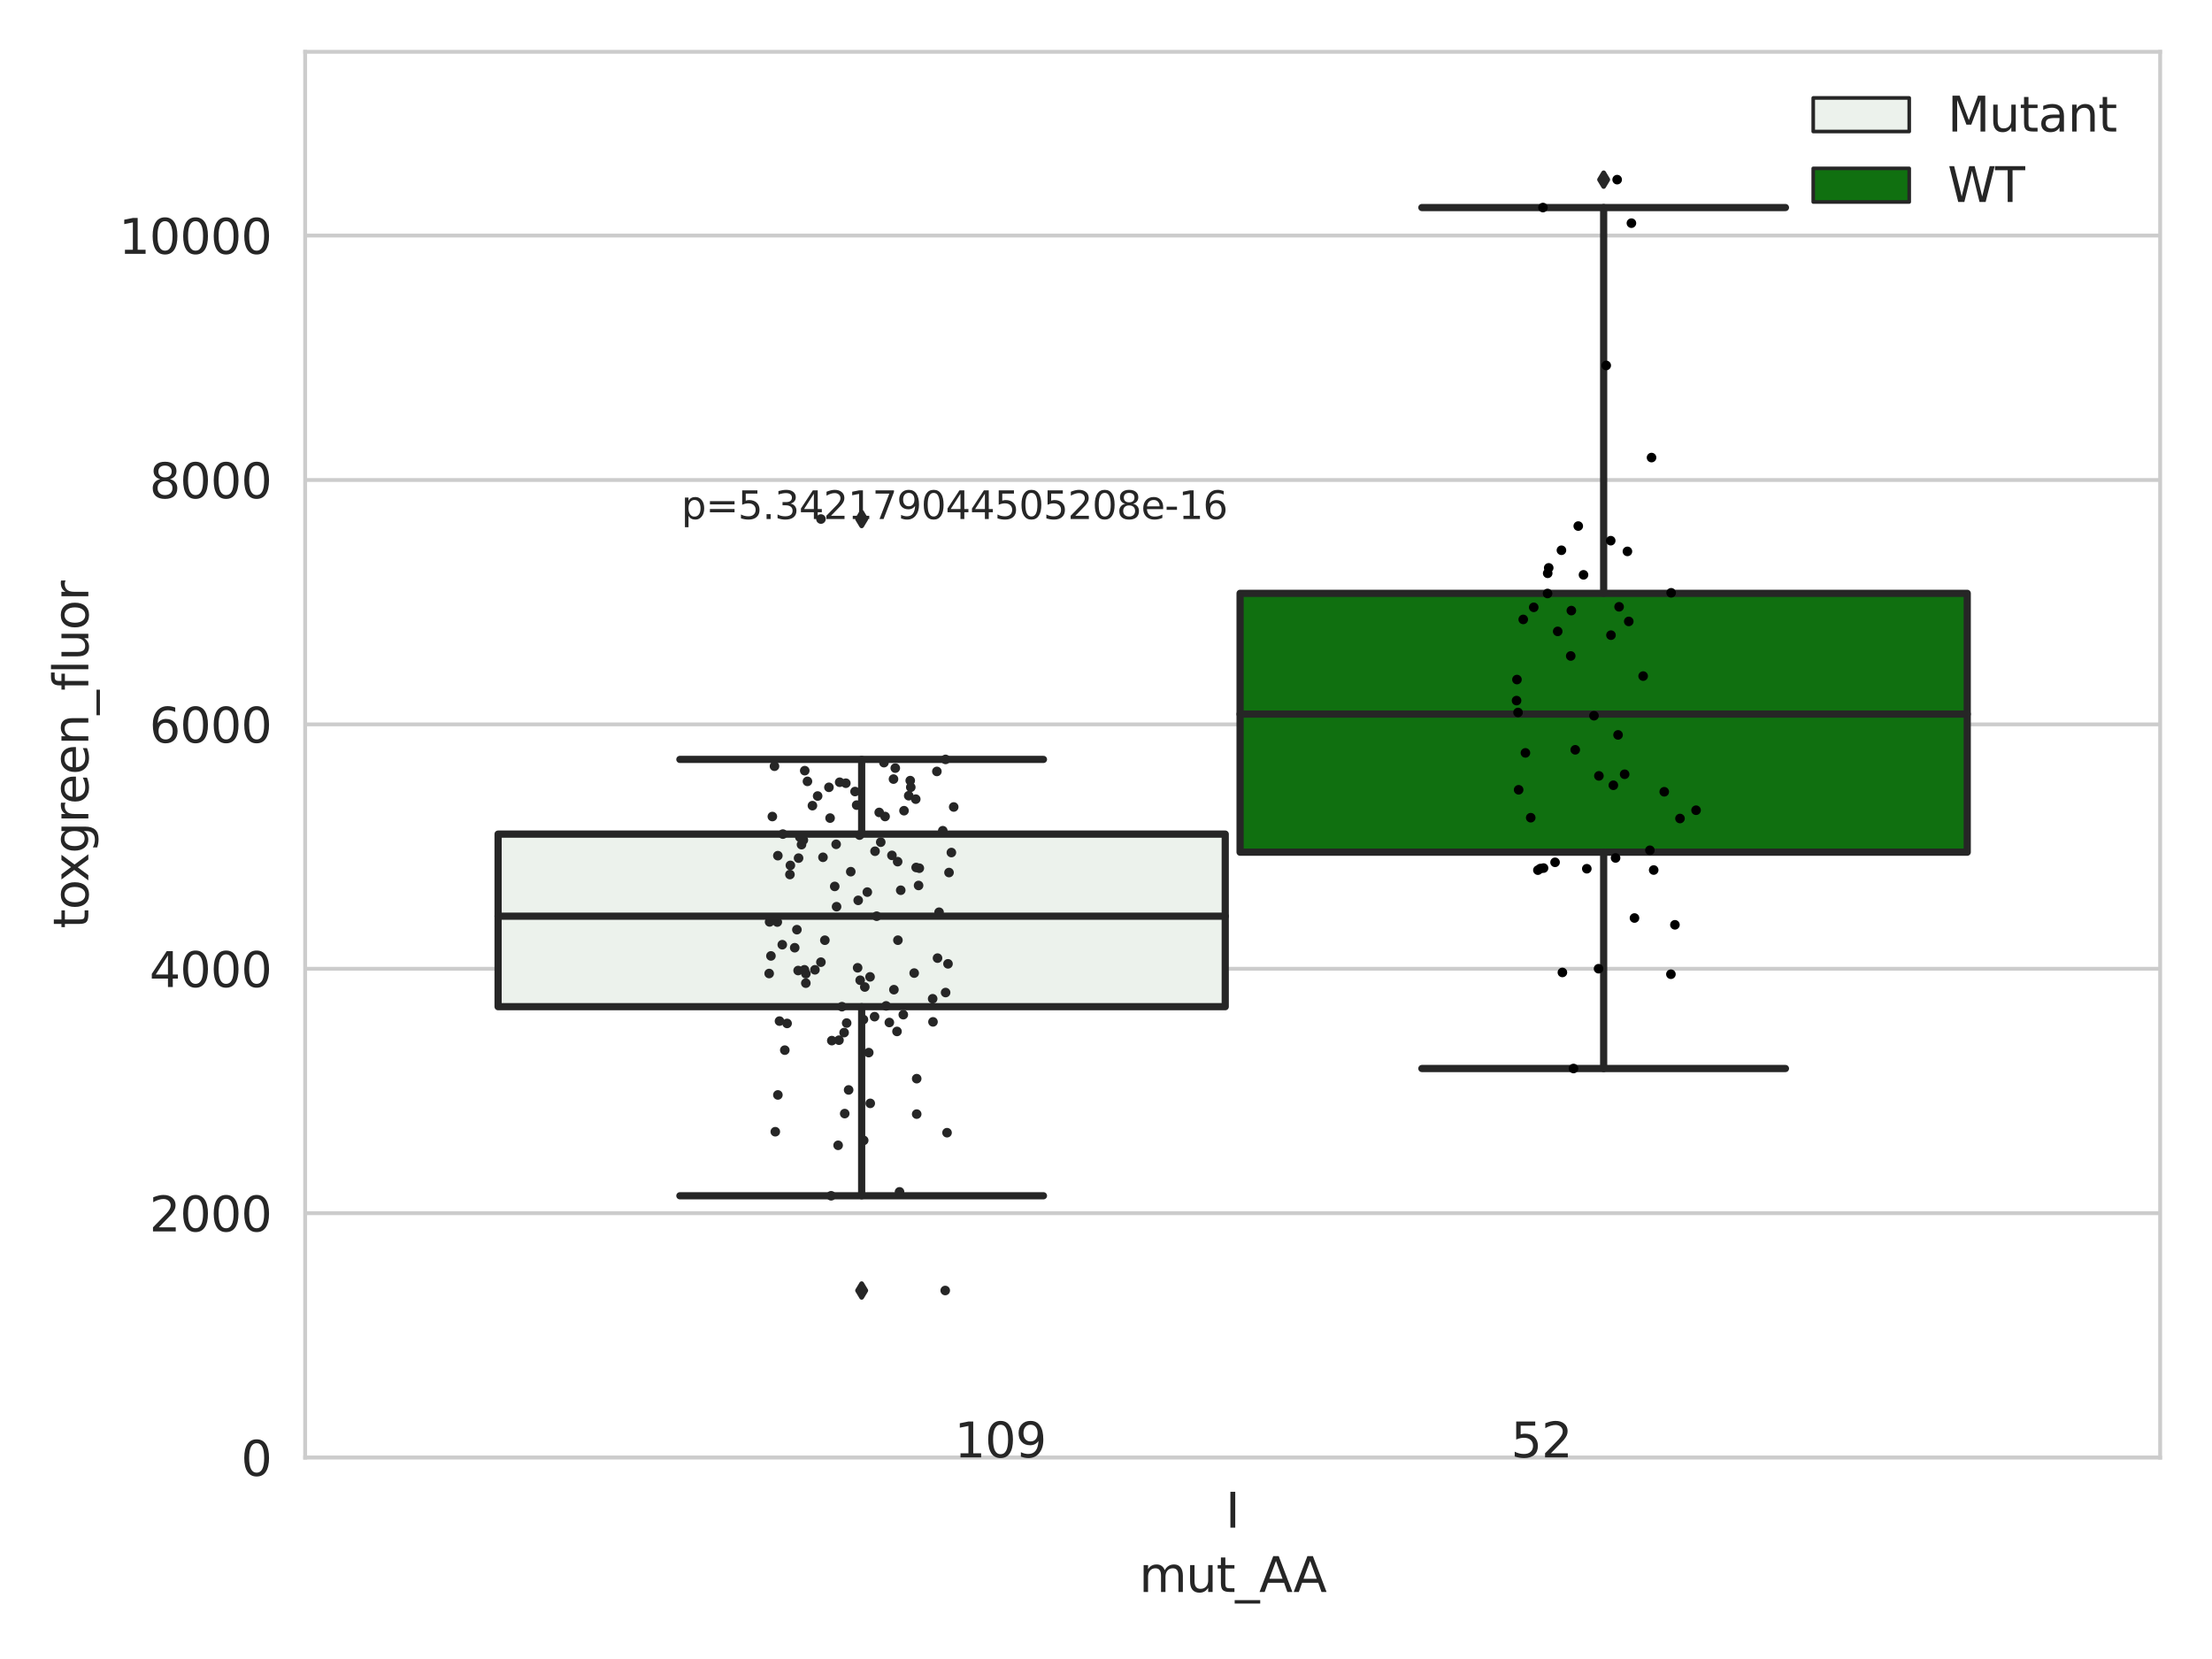 <?xml version="1.0" encoding="utf-8" standalone="no"?>
<!DOCTYPE svg PUBLIC "-//W3C//DTD SVG 1.1//EN"
  "http://www.w3.org/Graphics/SVG/1.1/DTD/svg11.dtd">
<svg xmlns:xlink="http://www.w3.org/1999/xlink" width="460.8pt" height="345.6pt" viewBox="0 0 460.8 345.6" xmlns="http://www.w3.org/2000/svg" version="1.1">
 <defs>
  <style type="text/css">*{stroke-linejoin: round; stroke-linecap: butt}</style>
 </defs>
 <g id="figure_1">
  <g id="patch_1">
   <path d="M 0 345.6 
L 460.8 345.6 
L 460.8 0 
L 0 0 
z
" style="fill: #ffffff"/>
  </g>
  <g id="axes_1">
   <g id="patch_2">
    <path d="M 63.571 303.64 
L 450 303.64 
L 450 10.8 
L 63.571 10.8 
z
" style="fill: #ffffff"/>
   </g>
   <g id="matplotlib.axis_1">
    <g id="xtick_1">
     <g id="text_1">
      <!-- I -->
      <g style="fill: #262626" transform="translate(255.311 318.238)scale(0.1 -0.1)">
       <defs>
        <path id="DejaVuSans-49" d="M 628 4666 
L 1259 4666 
L 1259 0 
L 628 0 
L 628 4666 
z
" transform="scale(0.016)"/>
       </defs>
       <use xlink:href="#DejaVuSans-49"/>
      </g>
     </g>
    </g>
    <g id="text_2">
     <!-- mut_AA -->
     <g style="fill: #262626" transform="translate(237.308 331.638)scale(0.1 -0.1)">
      <defs>
       <path id="DejaVuSans-6d" d="M 3328 2828 
Q 3544 3216 3844 3400 
Q 4144 3584 4550 3584 
Q 5097 3584 5394 3201 
Q 5691 2819 5691 2113 
L 5691 0 
L 5113 0 
L 5113 2094 
Q 5113 2597 4934 2840 
Q 4756 3084 4391 3084 
Q 3944 3084 3684 2787 
Q 3425 2491 3425 1978 
L 3425 0 
L 2847 0 
L 2847 2094 
Q 2847 2600 2669 2842 
Q 2491 3084 2119 3084 
Q 1678 3084 1418 2786 
Q 1159 2488 1159 1978 
L 1159 0 
L 581 0 
L 581 3500 
L 1159 3500 
L 1159 2956 
Q 1356 3278 1631 3431 
Q 1906 3584 2284 3584 
Q 2666 3584 2933 3390 
Q 3200 3197 3328 2828 
z
" transform="scale(0.016)"/>
       <path id="DejaVuSans-75" d="M 544 1381 
L 544 3500 
L 1119 3500 
L 1119 1403 
Q 1119 906 1312 657 
Q 1506 409 1894 409 
Q 2359 409 2629 706 
Q 2900 1003 2900 1516 
L 2900 3500 
L 3475 3500 
L 3475 0 
L 2900 0 
L 2900 538 
Q 2691 219 2414 64 
Q 2138 -91 1772 -91 
Q 1169 -91 856 284 
Q 544 659 544 1381 
z
M 1991 3584 
L 1991 3584 
z
" transform="scale(0.016)"/>
       <path id="DejaVuSans-74" d="M 1172 4494 
L 1172 3500 
L 2356 3500 
L 2356 3053 
L 1172 3053 
L 1172 1153 
Q 1172 725 1289 603 
Q 1406 481 1766 481 
L 2356 481 
L 2356 0 
L 1766 0 
Q 1100 0 847 248 
Q 594 497 594 1153 
L 594 3053 
L 172 3053 
L 172 3500 
L 594 3500 
L 594 4494 
L 1172 4494 
z
" transform="scale(0.016)"/>
       <path id="DejaVuSans-5f" d="M 3263 -1063 
L 3263 -1509 
L -63 -1509 
L -63 -1063 
L 3263 -1063 
z
" transform="scale(0.016)"/>
       <path id="DejaVuSans-41" d="M 2188 4044 
L 1331 1722 
L 3047 1722 
L 2188 4044 
z
M 1831 4666 
L 2547 4666 
L 4325 0 
L 3669 0 
L 3244 1197 
L 1141 1197 
L 716 0 
L 50 0 
L 1831 4666 
z
" transform="scale(0.016)"/>
      </defs>
      <use xlink:href="#DejaVuSans-6d"/>
      <use xlink:href="#DejaVuSans-75" x="97.412"/>
      <use xlink:href="#DejaVuSans-74" x="160.791"/>
      <use xlink:href="#DejaVuSans-5f" x="200"/>
      <use xlink:href="#DejaVuSans-41" x="250"/>
      <use xlink:href="#DejaVuSans-41" x="321.158"/>
     </g>
    </g>
   </g>
   <g id="matplotlib.axis_2">
    <g id="ytick_1">
     <g id="line2d_1">
      <path d="M 63.571 303.64 
L 450 303.64 
" clip-path="url(#pa0706b8332)" style="fill: none; stroke: #cccccc; stroke-width: 0.8; stroke-linecap: round"/>
     </g>
     <g id="text_3">
      <!-- 0 -->
      <g style="fill: #262626" transform="translate(50.209 307.439)scale(0.1 -0.1)">
       <defs>
        <path id="DejaVuSans-30" d="M 2034 4250 
Q 1547 4250 1301 3770 
Q 1056 3291 1056 2328 
Q 1056 1369 1301 889 
Q 1547 409 2034 409 
Q 2525 409 2770 889 
Q 3016 1369 3016 2328 
Q 3016 3291 2770 3770 
Q 2525 4250 2034 4250 
z
M 2034 4750 
Q 2819 4750 3233 4129 
Q 3647 3509 3647 2328 
Q 3647 1150 3233 529 
Q 2819 -91 2034 -91 
Q 1250 -91 836 529 
Q 422 1150 422 2328 
Q 422 3509 836 4129 
Q 1250 4750 2034 4750 
z
" transform="scale(0.016)"/>
       </defs>
       <use xlink:href="#DejaVuSans-30"/>
      </g>
     </g>
    </g>
    <g id="ytick_2">
     <g id="line2d_2">
      <path d="M 63.571 252.727 
L 450 252.727 
" clip-path="url(#pa0706b8332)" style="fill: none; stroke: #cccccc; stroke-width: 0.8; stroke-linecap: round"/>
     </g>
     <g id="text_4">
      <!-- 2000 -->
      <g style="fill: #262626" transform="translate(31.121 256.526)scale(0.1 -0.1)">
       <defs>
        <path id="DejaVuSans-32" d="M 1228 531 
L 3431 531 
L 3431 0 
L 469 0 
L 469 531 
Q 828 903 1448 1529 
Q 2069 2156 2228 2338 
Q 2531 2678 2651 2914 
Q 2772 3150 2772 3378 
Q 2772 3750 2511 3984 
Q 2250 4219 1831 4219 
Q 1534 4219 1204 4116 
Q 875 4013 500 3803 
L 500 4441 
Q 881 4594 1212 4672 
Q 1544 4750 1819 4750 
Q 2544 4750 2975 4387 
Q 3406 4025 3406 3419 
Q 3406 3131 3298 2873 
Q 3191 2616 2906 2266 
Q 2828 2175 2409 1742 
Q 1991 1309 1228 531 
z
" transform="scale(0.016)"/>
       </defs>
       <use xlink:href="#DejaVuSans-32"/>
       <use xlink:href="#DejaVuSans-30" x="63.623"/>
       <use xlink:href="#DejaVuSans-30" x="127.246"/>
       <use xlink:href="#DejaVuSans-30" x="190.869"/>
      </g>
     </g>
    </g>
    <g id="ytick_3">
     <g id="line2d_3">
      <path d="M 63.571 201.814 
L 450 201.814 
" clip-path="url(#pa0706b8332)" style="fill: none; stroke: #cccccc; stroke-width: 0.8; stroke-linecap: round"/>
     </g>
     <g id="text_5">
      <!-- 4000 -->
      <g style="fill: #262626" transform="translate(31.121 205.614)scale(0.1 -0.1)">
       <defs>
        <path id="DejaVuSans-34" d="M 2419 4116 
L 825 1625 
L 2419 1625 
L 2419 4116 
z
M 2253 4666 
L 3047 4666 
L 3047 1625 
L 3713 1625 
L 3713 1100 
L 3047 1100 
L 3047 0 
L 2419 0 
L 2419 1100 
L 313 1100 
L 313 1709 
L 2253 4666 
z
" transform="scale(0.016)"/>
       </defs>
       <use xlink:href="#DejaVuSans-34"/>
       <use xlink:href="#DejaVuSans-30" x="63.623"/>
       <use xlink:href="#DejaVuSans-30" x="127.246"/>
       <use xlink:href="#DejaVuSans-30" x="190.869"/>
      </g>
     </g>
    </g>
    <g id="ytick_4">
     <g id="line2d_4">
      <path d="M 63.571 150.901 
L 450 150.901 
" clip-path="url(#pa0706b8332)" style="fill: none; stroke: #cccccc; stroke-width: 0.8; stroke-linecap: round"/>
     </g>
     <g id="text_6">
      <!-- 6000 -->
      <g style="fill: #262626" transform="translate(31.121 154.701)scale(0.1 -0.1)">
       <defs>
        <path id="DejaVuSans-36" d="M 2113 2584 
Q 1688 2584 1439 2293 
Q 1191 2003 1191 1497 
Q 1191 994 1439 701 
Q 1688 409 2113 409 
Q 2538 409 2786 701 
Q 3034 994 3034 1497 
Q 3034 2003 2786 2293 
Q 2538 2584 2113 2584 
z
M 3366 4563 
L 3366 3988 
Q 3128 4100 2886 4159 
Q 2644 4219 2406 4219 
Q 1781 4219 1451 3797 
Q 1122 3375 1075 2522 
Q 1259 2794 1537 2939 
Q 1816 3084 2150 3084 
Q 2853 3084 3261 2657 
Q 3669 2231 3669 1497 
Q 3669 778 3244 343 
Q 2819 -91 2113 -91 
Q 1303 -91 875 529 
Q 447 1150 447 2328 
Q 447 3434 972 4092 
Q 1497 4750 2381 4750 
Q 2619 4750 2861 4703 
Q 3103 4656 3366 4563 
z
" transform="scale(0.016)"/>
       </defs>
       <use xlink:href="#DejaVuSans-36"/>
       <use xlink:href="#DejaVuSans-30" x="63.623"/>
       <use xlink:href="#DejaVuSans-30" x="127.246"/>
       <use xlink:href="#DejaVuSans-30" x="190.869"/>
      </g>
     </g>
    </g>
    <g id="ytick_5">
     <g id="line2d_5">
      <path d="M 63.571 99.989 
L 450 99.989 
" clip-path="url(#pa0706b8332)" style="fill: none; stroke: #cccccc; stroke-width: 0.8; stroke-linecap: round"/>
     </g>
     <g id="text_7">
      <!-- 8000 -->
      <g style="fill: #262626" transform="translate(31.121 103.788)scale(0.1 -0.1)">
       <defs>
        <path id="DejaVuSans-38" d="M 2034 2216 
Q 1584 2216 1326 1975 
Q 1069 1734 1069 1313 
Q 1069 891 1326 650 
Q 1584 409 2034 409 
Q 2484 409 2743 651 
Q 3003 894 3003 1313 
Q 3003 1734 2745 1975 
Q 2488 2216 2034 2216 
z
M 1403 2484 
Q 997 2584 770 2862 
Q 544 3141 544 3541 
Q 544 4100 942 4425 
Q 1341 4750 2034 4750 
Q 2731 4750 3128 4425 
Q 3525 4100 3525 3541 
Q 3525 3141 3298 2862 
Q 3072 2584 2669 2484 
Q 3125 2378 3379 2068 
Q 3634 1759 3634 1313 
Q 3634 634 3220 271 
Q 2806 -91 2034 -91 
Q 1263 -91 848 271 
Q 434 634 434 1313 
Q 434 1759 690 2068 
Q 947 2378 1403 2484 
z
M 1172 3481 
Q 1172 3119 1398 2916 
Q 1625 2713 2034 2713 
Q 2441 2713 2670 2916 
Q 2900 3119 2900 3481 
Q 2900 3844 2670 4047 
Q 2441 4250 2034 4250 
Q 1625 4250 1398 4047 
Q 1172 3844 1172 3481 
z
" transform="scale(0.016)"/>
       </defs>
       <use xlink:href="#DejaVuSans-38"/>
       <use xlink:href="#DejaVuSans-30" x="63.623"/>
       <use xlink:href="#DejaVuSans-30" x="127.246"/>
       <use xlink:href="#DejaVuSans-30" x="190.869"/>
      </g>
     </g>
    </g>
    <g id="ytick_6">
     <g id="line2d_6">
      <path d="M 63.571 49.076 
L 450 49.076 
" clip-path="url(#pa0706b8332)" style="fill: none; stroke: #cccccc; stroke-width: 0.8; stroke-linecap: round"/>
     </g>
     <g id="text_8">
      <!-- 10000 -->
      <g style="fill: #262626" transform="translate(24.759 52.875)scale(0.1 -0.1)">
       <defs>
        <path id="DejaVuSans-31" d="M 794 531 
L 1825 531 
L 1825 4091 
L 703 3866 
L 703 4441 
L 1819 4666 
L 2450 4666 
L 2450 531 
L 3481 531 
L 3481 0 
L 794 0 
L 794 531 
z
" transform="scale(0.016)"/>
       </defs>
       <use xlink:href="#DejaVuSans-31"/>
       <use xlink:href="#DejaVuSans-30" x="63.623"/>
       <use xlink:href="#DejaVuSans-30" x="127.246"/>
       <use xlink:href="#DejaVuSans-30" x="190.869"/>
       <use xlink:href="#DejaVuSans-30" x="254.492"/>
      </g>
     </g>
    </g>
    <g id="text_9">
     <!-- toxgreen_fluor -->
     <g style="fill: #262626" transform="translate(18.401 193.415)rotate(-90)scale(0.1 -0.1)">
      <defs>
       <path id="DejaVuSans-6f" d="M 1959 3097 
Q 1497 3097 1228 2736 
Q 959 2375 959 1747 
Q 959 1119 1226 758 
Q 1494 397 1959 397 
Q 2419 397 2687 759 
Q 2956 1122 2956 1747 
Q 2956 2369 2687 2733 
Q 2419 3097 1959 3097 
z
M 1959 3584 
Q 2709 3584 3137 3096 
Q 3566 2609 3566 1747 
Q 3566 888 3137 398 
Q 2709 -91 1959 -91 
Q 1206 -91 779 398 
Q 353 888 353 1747 
Q 353 2609 779 3096 
Q 1206 3584 1959 3584 
z
" transform="scale(0.016)"/>
       <path id="DejaVuSans-78" d="M 3513 3500 
L 2247 1797 
L 3578 0 
L 2900 0 
L 1881 1375 
L 863 0 
L 184 0 
L 1544 1831 
L 300 3500 
L 978 3500 
L 1906 2253 
L 2834 3500 
L 3513 3500 
z
" transform="scale(0.016)"/>
       <path id="DejaVuSans-67" d="M 2906 1791 
Q 2906 2416 2648 2759 
Q 2391 3103 1925 3103 
Q 1463 3103 1205 2759 
Q 947 2416 947 1791 
Q 947 1169 1205 825 
Q 1463 481 1925 481 
Q 2391 481 2648 825 
Q 2906 1169 2906 1791 
z
M 3481 434 
Q 3481 -459 3084 -895 
Q 2688 -1331 1869 -1331 
Q 1566 -1331 1297 -1286 
Q 1028 -1241 775 -1147 
L 775 -588 
Q 1028 -725 1275 -790 
Q 1522 -856 1778 -856 
Q 2344 -856 2625 -561 
Q 2906 -266 2906 331 
L 2906 616 
Q 2728 306 2450 153 
Q 2172 0 1784 0 
Q 1141 0 747 490 
Q 353 981 353 1791 
Q 353 2603 747 3093 
Q 1141 3584 1784 3584 
Q 2172 3584 2450 3431 
Q 2728 3278 2906 2969 
L 2906 3500 
L 3481 3500 
L 3481 434 
z
" transform="scale(0.016)"/>
       <path id="DejaVuSans-72" d="M 2631 2963 
Q 2534 3019 2420 3045 
Q 2306 3072 2169 3072 
Q 1681 3072 1420 2755 
Q 1159 2438 1159 1844 
L 1159 0 
L 581 0 
L 581 3500 
L 1159 3500 
L 1159 2956 
Q 1341 3275 1631 3429 
Q 1922 3584 2338 3584 
Q 2397 3584 2469 3576 
Q 2541 3569 2628 3553 
L 2631 2963 
z
" transform="scale(0.016)"/>
       <path id="DejaVuSans-65" d="M 3597 1894 
L 3597 1613 
L 953 1613 
Q 991 1019 1311 708 
Q 1631 397 2203 397 
Q 2534 397 2845 478 
Q 3156 559 3463 722 
L 3463 178 
Q 3153 47 2828 -22 
Q 2503 -91 2169 -91 
Q 1331 -91 842 396 
Q 353 884 353 1716 
Q 353 2575 817 3079 
Q 1281 3584 2069 3584 
Q 2775 3584 3186 3129 
Q 3597 2675 3597 1894 
z
M 3022 2063 
Q 3016 2534 2758 2815 
Q 2500 3097 2075 3097 
Q 1594 3097 1305 2825 
Q 1016 2553 972 2059 
L 3022 2063 
z
" transform="scale(0.016)"/>
       <path id="DejaVuSans-6e" d="M 3513 2113 
L 3513 0 
L 2938 0 
L 2938 2094 
Q 2938 2591 2744 2837 
Q 2550 3084 2163 3084 
Q 1697 3084 1428 2787 
Q 1159 2491 1159 1978 
L 1159 0 
L 581 0 
L 581 3500 
L 1159 3500 
L 1159 2956 
Q 1366 3272 1645 3428 
Q 1925 3584 2291 3584 
Q 2894 3584 3203 3211 
Q 3513 2838 3513 2113 
z
" transform="scale(0.016)"/>
       <path id="DejaVuSans-66" d="M 2375 4863 
L 2375 4384 
L 1825 4384 
Q 1516 4384 1395 4259 
Q 1275 4134 1275 3809 
L 1275 3500 
L 2222 3500 
L 2222 3053 
L 1275 3053 
L 1275 0 
L 697 0 
L 697 3053 
L 147 3053 
L 147 3500 
L 697 3500 
L 697 3744 
Q 697 4328 969 4595 
Q 1241 4863 1831 4863 
L 2375 4863 
z
" transform="scale(0.016)"/>
       <path id="DejaVuSans-6c" d="M 603 4863 
L 1178 4863 
L 1178 0 
L 603 0 
L 603 4863 
z
" transform="scale(0.016)"/>
      </defs>
      <use xlink:href="#DejaVuSans-74"/>
      <use xlink:href="#DejaVuSans-6f" x="39.209"/>
      <use xlink:href="#DejaVuSans-78" x="97.266"/>
      <use xlink:href="#DejaVuSans-67" x="156.445"/>
      <use xlink:href="#DejaVuSans-72" x="219.922"/>
      <use xlink:href="#DejaVuSans-65" x="258.785"/>
      <use xlink:href="#DejaVuSans-65" x="320.309"/>
      <use xlink:href="#DejaVuSans-6e" x="381.832"/>
      <use xlink:href="#DejaVuSans-5f" x="445.211"/>
      <use xlink:href="#DejaVuSans-66" x="495.211"/>
      <use xlink:href="#DejaVuSans-6c" x="530.416"/>
      <use xlink:href="#DejaVuSans-75" x="558.199"/>
      <use xlink:href="#DejaVuSans-6f" x="621.578"/>
      <use xlink:href="#DejaVuSans-72" x="682.76"/>
     </g>
    </g>
   </g>
   <g id="patch_3">
    <path d="M 103.76 209.711 
L 255.24 209.711 
L 255.24 173.758 
L 103.76 173.758 
L 103.76 209.711 
z
" clip-path="url(#pa0706b8332)" style="fill: #ecf2ec; stroke: #262626; stroke-width: 1.5; stroke-linejoin: miter"/>
   </g>
   <g id="patch_4">
    <path d="M 258.331 177.526 
L 409.811 177.526 
L 409.811 123.6 
L 258.331 123.6 
L 258.331 177.526 
z
" clip-path="url(#pa0706b8332)" style="fill: #107010; stroke: #262626; stroke-width: 1.5; stroke-linejoin: miter"/>
   </g>
   <g id="patch_5">
    <path d="M 256.786 303.64 
L 256.786 303.64 
L 256.786 303.64 
L 256.786 303.64 
z
" clip-path="url(#pa0706b8332)" style="fill: #ecf2ec; stroke: #262626; stroke-width: 0.75; stroke-linejoin: miter"/>
   </g>
   <g id="patch_6">
    <path d="M 256.786 303.64 
L 256.786 303.64 
L 256.786 303.64 
L 256.786 303.64 
z
" clip-path="url(#pa0706b8332)" style="fill: #107010; stroke: #262626; stroke-width: 0.75; stroke-linejoin: miter"/>
   </g>
   <g id="PathCollection_1"/>
   <g id="PathCollection_2"/>
   <g id="line2d_7">
    <path d="M 179.5 209.711 
L 179.5 249.101 
" clip-path="url(#pa0706b8332)" style="fill: none; stroke: #262626; stroke-width: 1.5; stroke-linecap: round"/>
   </g>
   <g id="line2d_8">
    <path d="M 179.5 173.758 
L 179.5 158.199 
" clip-path="url(#pa0706b8332)" style="fill: none; stroke: #262626; stroke-width: 1.5; stroke-linecap: round"/>
   </g>
   <g id="line2d_9">
    <path d="M 141.63 249.101 
L 217.37 249.101 
" clip-path="url(#pa0706b8332)" style="fill: none; stroke: #262626; stroke-width: 1.5; stroke-linecap: round"/>
   </g>
   <g id="line2d_10">
    <path d="M 141.63 158.199 
L 217.37 158.199 
" clip-path="url(#pa0706b8332)" style="fill: none; stroke: #262626; stroke-width: 1.5; stroke-linecap: round"/>
   </g>
   <g id="line2d_11">
    <defs>
     <path id="m5229bda898" d="M -0 1.414 
L 0.849 0 
L 0 -1.414 
L -0.849 -0 
z
" style="stroke: #262626; stroke-linejoin: miter"/>
    </defs>
    <g clip-path="url(#pa0706b8332)">
     <use xlink:href="#m5229bda898" x="179.5" y="268.836" style="fill: #262626; stroke: #262626; stroke-linejoin: miter"/>
     <use xlink:href="#m5229bda898" x="179.5" y="108.124" style="fill: #262626; stroke: #262626; stroke-linejoin: miter"/>
    </g>
   </g>
   <g id="line2d_12">
    <path d="M 334.071 177.526 
L 334.071 222.591 
" clip-path="url(#pa0706b8332)" style="fill: none; stroke: #262626; stroke-width: 1.5; stroke-linecap: round"/>
   </g>
   <g id="line2d_13">
    <path d="M 334.071 123.6 
L 334.071 43.237 
" clip-path="url(#pa0706b8332)" style="fill: none; stroke: #262626; stroke-width: 1.5; stroke-linecap: round"/>
   </g>
   <g id="line2d_14">
    <path d="M 296.201 222.591 
L 371.941 222.591 
" clip-path="url(#pa0706b8332)" style="fill: none; stroke: #262626; stroke-width: 1.5; stroke-linecap: round"/>
   </g>
   <g id="line2d_15">
    <path d="M 296.201 43.237 
L 371.941 43.237 
" clip-path="url(#pa0706b8332)" style="fill: none; stroke: #262626; stroke-width: 1.5; stroke-linecap: round"/>
   </g>
   <g id="line2d_16">
    <g clip-path="url(#pa0706b8332)">
     <use xlink:href="#m5229bda898" x="334.071" y="37.422" style="fill: #262626; stroke: #262626; stroke-linejoin: miter"/>
    </g>
   </g>
   <g id="line2d_17">
    <path d="M 103.76 190.86 
L 255.24 190.86 
" clip-path="url(#pa0706b8332)" style="fill: none; stroke: #262626; stroke-width: 1.5; stroke-linecap: round"/>
   </g>
   <g id="line2d_18">
    <path d="M 258.331 148.761 
L 409.811 148.761 
" clip-path="url(#pa0706b8332)" style="fill: none; stroke: #262626; stroke-width: 1.5; stroke-linecap: round"/>
   </g>
   <g id="patch_7">
    <path d="M 63.571 303.64 
L 63.571 10.8 
" style="fill: none; stroke: #cccccc; stroke-width: 0.8; stroke-linejoin: miter; stroke-linecap: square"/>
   </g>
   <g id="patch_8">
    <path d="M 450 303.64 
L 450 10.8 
" style="fill: none; stroke: #cccccc; stroke-width: 0.8; stroke-linejoin: miter; stroke-linecap: square"/>
   </g>
   <g id="patch_9">
    <path d="M 63.571 303.64 
L 450 303.64 
" style="fill: none; stroke: #cccccc; stroke-width: 0.8; stroke-linejoin: miter; stroke-linecap: square"/>
   </g>
   <g id="patch_10">
    <path d="M 63.571 10.8 
L 450 10.8 
" style="fill: none; stroke: #cccccc; stroke-width: 0.8; stroke-linejoin: miter; stroke-linecap: square"/>
   </g>
   <g id="PathCollection_3">
    <defs>
     <path id="C0_0_5421772d70" d="M 0 1 
C 0.265 1 0.52 0.895 0.707 0.707 
C 0.895 0.52 1 0.265 1 -0 
C 1 -0.265 0.895 -0.52 0.707 -0.707 
C 0.52 -0.895 0.265 -1 0 -1 
C -0.265 -1 -0.52 -0.895 -0.707 -0.707 
C -0.895 -0.52 -1 -0.265 -1 0 
C -1 0.265 -0.895 0.52 -0.707 0.707 
C -0.52 0.895 -0.265 1 0 1 
z
"/>
    </defs>
    <g clip-path="url(#pa0706b8332)">
     <use xlink:href="#C0_0_5421772d70" x="179.063" y="173.966" style="fill: #262626"/>
    </g>
    <g clip-path="url(#pa0706b8332)">
     <use xlink:href="#C0_0_5421772d70" x="174.274" y="188.88" style="fill: #262626"/>
    </g>
    <g clip-path="url(#pa0706b8332)">
     <use xlink:href="#C0_0_5421772d70" x="166.264" y="202.18" style="fill: #262626"/>
    </g>
    <g clip-path="url(#pa0706b8332)">
     <use xlink:href="#C0_0_5421772d70" x="189.619" y="162.616" style="fill: #262626"/>
    </g>
    <g clip-path="url(#pa0706b8332)">
     <use xlink:href="#C0_0_5421772d70" x="174.918" y="162.954" style="fill: #262626"/>
    </g>
    <g clip-path="url(#pa0706b8332)">
     <use xlink:href="#C0_0_5421772d70" x="162.964" y="196.799" style="fill: #262626"/>
    </g>
    <g clip-path="url(#pa0706b8332)">
     <use xlink:href="#C0_0_5421772d70" x="166.624" y="174.397" style="fill: #262626"/>
    </g>
    <g clip-path="url(#pa0706b8332)">
     <use xlink:href="#C0_0_5421772d70" x="170.329" y="165.824" style="fill: #262626"/>
    </g>
    <g clip-path="url(#pa0706b8332)">
     <use xlink:href="#C0_0_5421772d70" x="161.34" y="159.619" style="fill: #262626"/>
    </g>
    <g clip-path="url(#pa0706b8332)">
     <use xlink:href="#C0_0_5421772d70" x="195.625" y="190.032" style="fill: #262626"/>
    </g>
    <g clip-path="url(#pa0706b8332)">
     <use xlink:href="#C0_0_5421772d70" x="184.594" y="209.543" style="fill: #262626"/>
    </g>
    <g clip-path="url(#pa0706b8332)">
     <use xlink:href="#C0_0_5421772d70" x="167.645" y="160.543" style="fill: #262626"/>
    </g>
    <g clip-path="url(#pa0706b8332)">
     <use xlink:href="#C0_0_5421772d70" x="186.505" y="160.012" style="fill: #262626"/>
    </g>
    <g clip-path="url(#pa0706b8332)">
     <use xlink:href="#C0_0_5421772d70" x="160.6" y="199.136" style="fill: #262626"/>
    </g>
    <g clip-path="url(#pa0706b8332)">
     <use xlink:href="#C0_0_5421772d70" x="178.778" y="187.558" style="fill: #262626"/>
    </g>
    <g clip-path="url(#pa0706b8332)">
     <use xlink:href="#C0_0_5421772d70" x="190.853" y="180.713" style="fill: #262626"/>
    </g>
    <g clip-path="url(#pa0706b8332)">
     <use xlink:href="#C0_0_5421772d70" x="167.879" y="202.842" style="fill: #262626"/>
    </g>
    <g clip-path="url(#pa0706b8332)">
     <use xlink:href="#C0_0_5421772d70" x="180.678" y="185.84" style="fill: #262626"/>
    </g>
    <g clip-path="url(#pa0706b8332)">
     <use xlink:href="#C0_0_5421772d70" x="195.303" y="199.593" style="fill: #262626"/>
    </g>
    <g clip-path="url(#pa0706b8332)">
     <use xlink:href="#C0_0_5421772d70" x="190.767" y="166.476" style="fill: #262626"/>
    </g>
    <g clip-path="url(#pa0706b8332)">
     <use xlink:href="#C0_0_5421772d70" x="167.576" y="202.026" style="fill: #262626"/>
    </g>
    <g clip-path="url(#pa0706b8332)">
     <use xlink:href="#C0_0_5421772d70" x="189.303" y="165.761" style="fill: #262626"/>
    </g>
    <g clip-path="url(#pa0706b8332)">
     <use xlink:href="#C0_0_5421772d70" x="189.732" y="164.001" style="fill: #262626"/>
    </g>
    <g clip-path="url(#pa0706b8332)">
     <use xlink:href="#C0_0_5421772d70" x="184.143" y="158.873" style="fill: #262626"/>
    </g>
    <g clip-path="url(#pa0706b8332)">
     <use xlink:href="#C0_0_5421772d70" x="186.996" y="179.497" style="fill: #262626"/>
    </g>
    <g clip-path="url(#pa0706b8332)">
     <use xlink:href="#C0_0_5421772d70" x="162.04" y="178.251" style="fill: #262626"/>
    </g>
    <g clip-path="url(#pa0706b8332)">
     <use xlink:href="#C0_0_5421772d70" x="172.684" y="164.011" style="fill: #262626"/>
    </g>
    <g clip-path="url(#pa0706b8332)">
     <use xlink:href="#C0_0_5421772d70" x="191.511" y="180.86" style="fill: #262626"/>
    </g>
    <g clip-path="url(#pa0706b8332)">
     <use xlink:href="#C0_0_5421772d70" x="176.375" y="213.121" style="fill: #262626"/>
    </g>
    <g clip-path="url(#pa0706b8332)">
     <use xlink:href="#C0_0_5421772d70" x="173.89" y="184.657" style="fill: #262626"/>
    </g>
    <g clip-path="url(#pa0706b8332)">
     <use xlink:href="#C0_0_5421772d70" x="181.25" y="203.498" style="fill: #262626"/>
    </g>
    <g clip-path="url(#pa0706b8332)">
     <use xlink:href="#C0_0_5421772d70" x="164.65" y="180.276" style="fill: #262626"/>
    </g>
    <g clip-path="url(#pa0706b8332)">
     <use xlink:href="#C0_0_5421772d70" x="169.245" y="167.833" style="fill: #262626"/>
    </g>
    <g clip-path="url(#pa0706b8332)">
     <use xlink:href="#C0_0_5421772d70" x="175.846" y="215.108" style="fill: #262626"/>
    </g>
    <g clip-path="url(#pa0706b8332)">
     <use xlink:href="#C0_0_5421772d70" x="196.988" y="206.765" style="fill: #262626"/>
    </g>
    <g clip-path="url(#pa0706b8332)">
     <use xlink:href="#C0_0_5421772d70" x="166.969" y="175.955" style="fill: #262626"/>
    </g>
    <g clip-path="url(#pa0706b8332)">
     <use xlink:href="#C0_0_5421772d70" x="164.558" y="182.181" style="fill: #262626"/>
    </g>
    <g clip-path="url(#pa0706b8332)">
     <use xlink:href="#C0_0_5421772d70" x="188.323" y="168.884" style="fill: #262626"/>
    </g>
    <g clip-path="url(#pa0706b8332)">
     <use xlink:href="#C0_0_5421772d70" x="181.288" y="229.851" style="fill: #262626"/>
    </g>
    <g clip-path="url(#pa0706b8332)">
     <use xlink:href="#C0_0_5421772d70" x="180.977" y="219.277" style="fill: #262626"/>
    </g>
    <g clip-path="url(#pa0706b8332)">
     <use xlink:href="#C0_0_5421772d70" x="178.66" y="201.607" style="fill: #262626"/>
    </g>
    <g clip-path="url(#pa0706b8332)">
     <use xlink:href="#C0_0_5421772d70" x="198.191" y="177.6" style="fill: #262626"/>
    </g>
    <g clip-path="url(#pa0706b8332)">
     <use xlink:href="#C0_0_5421772d70" x="167.869" y="204.808" style="fill: #262626"/>
    </g>
    <g clip-path="url(#pa0706b8332)">
     <use xlink:href="#C0_0_5421772d70" x="171.011" y="200.437" style="fill: #262626"/>
    </g>
    <g clip-path="url(#pa0706b8332)">
     <use xlink:href="#C0_0_5421772d70" x="195.169" y="160.704" style="fill: #262626"/>
    </g>
    <g clip-path="url(#pa0706b8332)">
     <use xlink:href="#C0_0_5421772d70" x="187.052" y="195.859" style="fill: #262626"/>
    </g>
    <g clip-path="url(#pa0706b8332)">
     <use xlink:href="#C0_0_5421772d70" x="196.979" y="158.199" style="fill: #262626"/>
    </g>
    <g clip-path="url(#pa0706b8332)">
     <use xlink:href="#C0_0_5421772d70" x="194.359" y="212.874" style="fill: #262626"/>
    </g>
    <g clip-path="url(#pa0706b8332)">
     <use xlink:href="#C0_0_5421772d70" x="182.285" y="177.327" style="fill: #262626"/>
    </g>
    <g clip-path="url(#pa0706b8332)">
     <use xlink:href="#C0_0_5421772d70" x="186.218" y="206.167" style="fill: #262626"/>
    </g>
    <g clip-path="url(#pa0706b8332)">
     <use xlink:href="#C0_0_5421772d70" x="185.804" y="178.189" style="fill: #262626"/>
    </g>
    <g clip-path="url(#pa0706b8332)">
     <use xlink:href="#C0_0_5421772d70" x="176.786" y="227.052" style="fill: #262626"/>
    </g>
    <g clip-path="url(#pa0706b8332)">
     <use xlink:href="#C0_0_5421772d70" x="162.386" y="212.714" style="fill: #262626"/>
    </g>
    <g clip-path="url(#pa0706b8332)">
     <use xlink:href="#C0_0_5421772d70" x="190.965" y="224.705" style="fill: #262626"/>
    </g>
    <g clip-path="url(#pa0706b8332)">
     <use xlink:href="#C0_0_5421772d70" x="197.697" y="181.767" style="fill: #262626"/>
    </g>
    <g clip-path="url(#pa0706b8332)">
     <use xlink:href="#C0_0_5421772d70" x="163.488" y="218.763" style="fill: #262626"/>
    </g>
    <g clip-path="url(#pa0706b8332)">
     <use xlink:href="#C0_0_5421772d70" x="178.121" y="164.893" style="fill: #262626"/>
    </g>
    <g clip-path="url(#pa0706b8332)">
     <use xlink:href="#C0_0_5421772d70" x="180.153" y="205.611" style="fill: #262626"/>
    </g>
    <g clip-path="url(#pa0706b8332)">
     <use xlink:href="#C0_0_5421772d70" x="160.322" y="192.05" style="fill: #262626"/>
    </g>
    <g clip-path="url(#pa0706b8332)">
     <use xlink:href="#C0_0_5421772d70" x="179.871" y="212.392" style="fill: #262626"/>
    </g>
    <g clip-path="url(#pa0706b8332)">
     <use xlink:href="#C0_0_5421772d70" x="179.188" y="204.2" style="fill: #262626"/>
    </g>
    <g clip-path="url(#pa0706b8332)">
     <use xlink:href="#C0_0_5421772d70" x="176.206" y="163.158" style="fill: #262626"/>
    </g>
    <g clip-path="url(#pa0706b8332)">
     <use xlink:href="#C0_0_5421772d70" x="188.173" y="211.377" style="fill: #262626"/>
    </g>
    <g clip-path="url(#pa0706b8332)">
     <use xlink:href="#C0_0_5421772d70" x="196.398" y="173.054" style="fill: #262626"/>
    </g>
    <g clip-path="url(#pa0706b8332)">
     <use xlink:href="#C0_0_5421772d70" x="183.155" y="169.244" style="fill: #262626"/>
    </g>
    <g clip-path="url(#pa0706b8332)">
     <use xlink:href="#C0_0_5421772d70" x="160.896" y="170.099" style="fill: #262626"/>
    </g>
    <g clip-path="url(#pa0706b8332)">
     <use xlink:href="#C0_0_5421772d70" x="186.862" y="214.869" style="fill: #262626"/>
    </g>
    <g clip-path="url(#pa0706b8332)">
     <use xlink:href="#C0_0_5421772d70" x="165.555" y="197.428" style="fill: #262626"/>
    </g>
    <g clip-path="url(#pa0706b8332)">
     <use xlink:href="#C0_0_5421772d70" x="178.459" y="167.721" style="fill: #262626"/>
    </g>
    <g clip-path="url(#pa0706b8332)">
     <use xlink:href="#C0_0_5421772d70" x="191.357" y="184.458" style="fill: #262626"/>
    </g>
    <g clip-path="url(#pa0706b8332)">
     <use xlink:href="#C0_0_5421772d70" x="182.628" y="190.86" style="fill: #262626"/>
    </g>
    <g clip-path="url(#pa0706b8332)">
     <use xlink:href="#C0_0_5421772d70" x="171.44" y="178.589" style="fill: #262626"/>
    </g>
    <g clip-path="url(#pa0706b8332)">
     <use xlink:href="#C0_0_5421772d70" x="169.766" y="202.029" style="fill: #262626"/>
    </g>
    <g clip-path="url(#pa0706b8332)">
     <use xlink:href="#C0_0_5421772d70" x="175.97" y="231.982" style="fill: #262626"/>
    </g>
    <g clip-path="url(#pa0706b8332)">
     <use xlink:href="#C0_0_5421772d70" x="163.086" y="173.758" style="fill: #262626"/>
    </g>
    <g clip-path="url(#pa0706b8332)">
     <use xlink:href="#C0_0_5421772d70" x="190.963" y="232.088" style="fill: #262626"/>
    </g>
    <g clip-path="url(#pa0706b8332)">
     <use xlink:href="#C0_0_5421772d70" x="161.923" y="192.078" style="fill: #262626"/>
    </g>
    <g clip-path="url(#pa0706b8332)">
     <use xlink:href="#C0_0_5421772d70" x="185.266" y="213.004" style="fill: #262626"/>
    </g>
    <g clip-path="url(#pa0706b8332)">
     <use xlink:href="#C0_0_5421772d70" x="161.509" y="235.759" style="fill: #262626"/>
    </g>
    <g clip-path="url(#pa0706b8332)">
     <use xlink:href="#C0_0_5421772d70" x="175.39" y="209.711" style="fill: #262626"/>
    </g>
    <g clip-path="url(#pa0706b8332)">
     <use xlink:href="#C0_0_5421772d70" x="174.184" y="175.884" style="fill: #262626"/>
    </g>
    <g clip-path="url(#pa0706b8332)">
     <use xlink:href="#C0_0_5421772d70" x="190.442" y="202.71" style="fill: #262626"/>
    </g>
    <g clip-path="url(#pa0706b8332)">
     <use xlink:href="#C0_0_5421772d70" x="173.137" y="249.101" style="fill: #262626"/>
    </g>
    <g clip-path="url(#pa0706b8332)">
     <use xlink:href="#C0_0_5421772d70" x="187.388" y="248.288" style="fill: #262626"/>
    </g>
    <g clip-path="url(#pa0706b8332)">
     <use xlink:href="#C0_0_5421772d70" x="177.232" y="181.587" style="fill: #262626"/>
    </g>
    <g clip-path="url(#pa0706b8332)">
     <use xlink:href="#C0_0_5421772d70" x="172.922" y="170.422" style="fill: #262626"/>
    </g>
    <g clip-path="url(#pa0706b8332)">
     <use xlink:href="#C0_0_5421772d70" x="194.29" y="208.057" style="fill: #262626"/>
    </g>
    <g clip-path="url(#pa0706b8332)">
     <use xlink:href="#C0_0_5421772d70" x="167.358" y="174.997" style="fill: #262626"/>
    </g>
    <g clip-path="url(#pa0706b8332)">
     <use xlink:href="#C0_0_5421772d70" x="171.02" y="108.124" style="fill: #262626"/>
    </g>
    <g clip-path="url(#pa0706b8332)">
     <use xlink:href="#C0_0_5421772d70" x="187.639" y="185.453" style="fill: #262626"/>
    </g>
    <g clip-path="url(#pa0706b8332)">
     <use xlink:href="#C0_0_5421772d70" x="166.356" y="178.762" style="fill: #262626"/>
    </g>
    <g clip-path="url(#pa0706b8332)">
     <use xlink:href="#C0_0_5421772d70" x="174.775" y="216.689" style="fill: #262626"/>
    </g>
    <g clip-path="url(#pa0706b8332)">
     <use xlink:href="#C0_0_5421772d70" x="196.907" y="268.836" style="fill: #262626"/>
    </g>
    <g clip-path="url(#pa0706b8332)">
     <use xlink:href="#C0_0_5421772d70" x="197.285" y="235.961" style="fill: #262626"/>
    </g>
    <g clip-path="url(#pa0706b8332)">
     <use xlink:href="#C0_0_5421772d70" x="166.01" y="193.667" style="fill: #262626"/>
    </g>
    <g clip-path="url(#pa0706b8332)">
     <use xlink:href="#C0_0_5421772d70" x="182.19" y="211.788" style="fill: #262626"/>
    </g>
    <g clip-path="url(#pa0706b8332)">
     <use xlink:href="#C0_0_5421772d70" x="168.207" y="162.774" style="fill: #262626"/>
    </g>
    <g clip-path="url(#pa0706b8332)">
     <use xlink:href="#C0_0_5421772d70" x="179.926" y="237.563" style="fill: #262626"/>
    </g>
    <g clip-path="url(#pa0706b8332)">
     <use xlink:href="#C0_0_5421772d70" x="162.047" y="228.095" style="fill: #262626"/>
    </g>
    <g clip-path="url(#pa0706b8332)">
     <use xlink:href="#C0_0_5421772d70" x="197.486" y="200.785" style="fill: #262626"/>
    </g>
    <g clip-path="url(#pa0706b8332)">
     <use xlink:href="#C0_0_5421772d70" x="171.833" y="195.864" style="fill: #262626"/>
    </g>
    <g clip-path="url(#pa0706b8332)">
     <use xlink:href="#C0_0_5421772d70" x="160.231" y="202.801" style="fill: #262626"/>
    </g>
    <g clip-path="url(#pa0706b8332)">
     <use xlink:href="#C0_0_5421772d70" x="183.477" y="175.441" style="fill: #262626"/>
    </g>
    <g clip-path="url(#pa0706b8332)">
     <use xlink:href="#C0_0_5421772d70" x="186.132" y="162.297" style="fill: #262626"/>
    </g>
    <g clip-path="url(#pa0706b8332)">
     <use xlink:href="#C0_0_5421772d70" x="198.675" y="168.11" style="fill: #262626"/>
    </g>
    <g clip-path="url(#pa0706b8332)">
     <use xlink:href="#C0_0_5421772d70" x="174.596" y="238.587" style="fill: #262626"/>
    </g>
    <g clip-path="url(#pa0706b8332)">
     <use xlink:href="#C0_0_5421772d70" x="163.965" y="213.2" style="fill: #262626"/>
    </g>
    <g clip-path="url(#pa0706b8332)">
     <use xlink:href="#C0_0_5421772d70" x="184.38" y="170.093" style="fill: #262626"/>
    </g>
    <g clip-path="url(#pa0706b8332)">
     <use xlink:href="#C0_0_5421772d70" x="173.278" y="216.78" style="fill: #262626"/>
    </g>
   </g>
   <g id="PathCollection_4">
    <defs>
     <path id="C1_0_b8085a10e9" d="M 0 1 
C 0.265 1 0.52 0.895 0.707 0.707 
C 0.895 0.52 1 0.265 1 -0 
C 1 -0.265 0.895 -0.52 0.707 -0.707 
C 0.52 -0.895 0.265 -1 0 -1 
C -0.265 -1 -0.52 -0.895 -0.707 -0.707 
C -0.895 -0.52 -1 -0.265 -1 0 
C -1 0.265 -0.895 0.52 -0.707 0.707 
C -0.52 0.895 -0.265 1 0 1 
z
"/>
    </defs>
    <g clip-path="url(#pa0706b8332)">
     <use xlink:href="#C1_0_b8085a10e9" x="339.854" y="46.489"/>
    </g>
    <g clip-path="url(#pa0706b8332)">
     <use xlink:href="#C1_0_b8085a10e9" x="339.022" y="114.865"/>
    </g>
    <g clip-path="url(#pa0706b8332)">
     <use xlink:href="#C1_0_b8085a10e9" x="329.874" y="119.747"/>
    </g>
    <g clip-path="url(#pa0706b8332)">
     <use xlink:href="#C1_0_b8085a10e9" x="320.372" y="181.268"/>
    </g>
    <g clip-path="url(#pa0706b8332)">
     <use xlink:href="#C1_0_b8085a10e9" x="322.414" y="119.43"/>
    </g>
    <g clip-path="url(#pa0706b8332)">
     <use xlink:href="#C1_0_b8085a10e9" x="342.297" y="140.841"/>
    </g>
    <g clip-path="url(#pa0706b8332)">
     <use xlink:href="#C1_0_b8085a10e9" x="343.706" y="177.127"/>
    </g>
    <g clip-path="url(#pa0706b8332)">
     <use xlink:href="#C1_0_b8085a10e9" x="339.301" y="129.454"/>
    </g>
    <g clip-path="url(#pa0706b8332)">
     <use xlink:href="#C1_0_b8085a10e9" x="333.08" y="161.629"/>
    </g>
    <g clip-path="url(#pa0706b8332)">
     <use xlink:href="#C1_0_b8085a10e9" x="344.493" y="181.245"/>
    </g>
    <g clip-path="url(#pa0706b8332)">
     <use xlink:href="#C1_0_b8085a10e9" x="336.552" y="178.725"/>
    </g>
    <g clip-path="url(#pa0706b8332)">
     <use xlink:href="#C1_0_b8085a10e9" x="346.693" y="164.942"/>
    </g>
    <g clip-path="url(#pa0706b8332)">
     <use xlink:href="#C1_0_b8085a10e9" x="321.55" y="180.835"/>
    </g>
    <g clip-path="url(#pa0706b8332)">
     <use xlink:href="#C1_0_b8085a10e9" x="328.78" y="109.589"/>
    </g>
    <g clip-path="url(#pa0706b8332)">
     <use xlink:href="#C1_0_b8085a10e9" x="319.505" y="126.515"/>
    </g>
    <g clip-path="url(#pa0706b8332)">
     <use xlink:href="#C1_0_b8085a10e9" x="336.883" y="37.422"/>
    </g>
    <g clip-path="url(#pa0706b8332)">
     <use xlink:href="#C1_0_b8085a10e9" x="340.494" y="191.238"/>
    </g>
    <g clip-path="url(#pa0706b8332)">
     <use xlink:href="#C1_0_b8085a10e9" x="334.607" y="76.129"/>
    </g>
    <g clip-path="url(#pa0706b8332)">
     <use xlink:href="#C1_0_b8085a10e9" x="348.917" y="192.656"/>
    </g>
    <g clip-path="url(#pa0706b8332)">
     <use xlink:href="#C1_0_b8085a10e9" x="322.626" y="118.297"/>
    </g>
    <g clip-path="url(#pa0706b8332)">
     <use xlink:href="#C1_0_b8085a10e9" x="325.477" y="202.577"/>
    </g>
    <g clip-path="url(#pa0706b8332)">
     <use xlink:href="#C1_0_b8085a10e9" x="324.5" y="131.529"/>
    </g>
    <g clip-path="url(#pa0706b8332)">
     <use xlink:href="#C1_0_b8085a10e9" x="318.879" y="170.343"/>
    </g>
    <g clip-path="url(#pa0706b8332)">
     <use xlink:href="#C1_0_b8085a10e9" x="332.056" y="149.096"/>
    </g>
    <g clip-path="url(#pa0706b8332)">
     <use xlink:href="#C1_0_b8085a10e9" x="321.425" y="43.237"/>
    </g>
    <g clip-path="url(#pa0706b8332)">
     <use xlink:href="#C1_0_b8085a10e9" x="323.95" y="179.636"/>
    </g>
    <g clip-path="url(#pa0706b8332)">
     <use xlink:href="#C1_0_b8085a10e9" x="317.774" y="156.839"/>
    </g>
    <g clip-path="url(#pa0706b8332)">
     <use xlink:href="#C1_0_b8085a10e9" x="320.88" y="180.935"/>
    </g>
    <g clip-path="url(#pa0706b8332)">
     <use xlink:href="#C1_0_b8085a10e9" x="337.288" y="126.406"/>
    </g>
    <g clip-path="url(#pa0706b8332)">
     <use xlink:href="#C1_0_b8085a10e9" x="327.34" y="127.199"/>
    </g>
    <g clip-path="url(#pa0706b8332)">
     <use xlink:href="#C1_0_b8085a10e9" x="316.01" y="141.565"/>
    </g>
    <g clip-path="url(#pa0706b8332)">
     <use xlink:href="#C1_0_b8085a10e9" x="333.01" y="201.8"/>
    </g>
    <g clip-path="url(#pa0706b8332)">
     <use xlink:href="#C1_0_b8085a10e9" x="327.213" y="136.652"/>
    </g>
    <g clip-path="url(#pa0706b8332)">
     <use xlink:href="#C1_0_b8085a10e9" x="338.442" y="161.29"/>
    </g>
    <g clip-path="url(#pa0706b8332)">
     <use xlink:href="#C1_0_b8085a10e9" x="317.318" y="129.038"/>
    </g>
    <g clip-path="url(#pa0706b8332)">
     <use xlink:href="#C1_0_b8085a10e9" x="335.594" y="132.314"/>
    </g>
    <g clip-path="url(#pa0706b8332)">
     <use xlink:href="#C1_0_b8085a10e9" x="327.791" y="222.591"/>
    </g>
    <g clip-path="url(#pa0706b8332)">
     <use xlink:href="#C1_0_b8085a10e9" x="315.926" y="145.947"/>
    </g>
    <g clip-path="url(#pa0706b8332)">
     <use xlink:href="#C1_0_b8085a10e9" x="348.129" y="123.493"/>
    </g>
    <g clip-path="url(#pa0706b8332)">
     <use xlink:href="#C1_0_b8085a10e9" x="325.275" y="114.629"/>
    </g>
    <g clip-path="url(#pa0706b8332)">
     <use xlink:href="#C1_0_b8085a10e9" x="336.092" y="163.585"/>
    </g>
    <g clip-path="url(#pa0706b8332)">
     <use xlink:href="#C1_0_b8085a10e9" x="330.562" y="180.973"/>
    </g>
    <g clip-path="url(#pa0706b8332)">
     <use xlink:href="#C1_0_b8085a10e9" x="316.361" y="164.529"/>
    </g>
    <g clip-path="url(#pa0706b8332)">
     <use xlink:href="#C1_0_b8085a10e9" x="349.972" y="170.511"/>
    </g>
    <g clip-path="url(#pa0706b8332)">
     <use xlink:href="#C1_0_b8085a10e9" x="335.543" y="112.636"/>
    </g>
    <g clip-path="url(#pa0706b8332)">
     <use xlink:href="#C1_0_b8085a10e9" x="348.082" y="202.948"/>
    </g>
    <g clip-path="url(#pa0706b8332)">
     <use xlink:href="#C1_0_b8085a10e9" x="322.386" y="123.635"/>
    </g>
    <g clip-path="url(#pa0706b8332)">
     <use xlink:href="#C1_0_b8085a10e9" x="344.044" y="95.32"/>
    </g>
    <g clip-path="url(#pa0706b8332)">
     <use xlink:href="#C1_0_b8085a10e9" x="328.152" y="156.198"/>
    </g>
    <g clip-path="url(#pa0706b8332)">
     <use xlink:href="#C1_0_b8085a10e9" x="316.238" y="148.425"/>
    </g>
    <g clip-path="url(#pa0706b8332)">
     <use xlink:href="#C1_0_b8085a10e9" x="337.073" y="153.094"/>
    </g>
    <g clip-path="url(#pa0706b8332)">
     <use xlink:href="#C1_0_b8085a10e9" x="353.321" y="168.783"/>
    </g>
   </g>
   <g id="text_10">
    <!-- 109 -->
    <g style="fill: #262626" transform="translate(198.821 303.598)scale(0.1 -0.1)">
     <defs>
      <path id="DejaVuSans-39" d="M 703 97 
L 703 672 
Q 941 559 1184 500 
Q 1428 441 1663 441 
Q 2288 441 2617 861 
Q 2947 1281 2994 2138 
Q 2813 1869 2534 1725 
Q 2256 1581 1919 1581 
Q 1219 1581 811 2004 
Q 403 2428 403 3163 
Q 403 3881 828 4315 
Q 1253 4750 1959 4750 
Q 2769 4750 3195 4129 
Q 3622 3509 3622 2328 
Q 3622 1225 3098 567 
Q 2575 -91 1691 -91 
Q 1453 -91 1209 -44 
Q 966 3 703 97 
z
M 1959 2075 
Q 2384 2075 2632 2365 
Q 2881 2656 2881 3163 
Q 2881 3666 2632 3958 
Q 2384 4250 1959 4250 
Q 1534 4250 1286 3958 
Q 1038 3666 1038 3163 
Q 1038 2656 1286 2365 
Q 1534 2075 1959 2075 
z
" transform="scale(0.016)"/>
     </defs>
     <use xlink:href="#DejaVuSans-31"/>
     <use xlink:href="#DejaVuSans-30" x="63.623"/>
     <use xlink:href="#DejaVuSans-39" x="127.246"/>
    </g>
   </g>
   <g id="text_11">
    <!-- p=5.342179044505208e-16 -->
    <g style="fill: #262626" transform="translate(141.944 108.123)scale(0.08 -0.08)">
     <defs>
      <path id="DejaVuSans-70" d="M 1159 525 
L 1159 -1331 
L 581 -1331 
L 581 3500 
L 1159 3500 
L 1159 2969 
Q 1341 3281 1617 3432 
Q 1894 3584 2278 3584 
Q 2916 3584 3314 3078 
Q 3713 2572 3713 1747 
Q 3713 922 3314 415 
Q 2916 -91 2278 -91 
Q 1894 -91 1617 61 
Q 1341 213 1159 525 
z
M 3116 1747 
Q 3116 2381 2855 2742 
Q 2594 3103 2138 3103 
Q 1681 3103 1420 2742 
Q 1159 2381 1159 1747 
Q 1159 1113 1420 752 
Q 1681 391 2138 391 
Q 2594 391 2855 752 
Q 3116 1113 3116 1747 
z
" transform="scale(0.016)"/>
      <path id="DejaVuSans-3d" d="M 678 2906 
L 4684 2906 
L 4684 2381 
L 678 2381 
L 678 2906 
z
M 678 1631 
L 4684 1631 
L 4684 1100 
L 678 1100 
L 678 1631 
z
" transform="scale(0.016)"/>
      <path id="DejaVuSans-35" d="M 691 4666 
L 3169 4666 
L 3169 4134 
L 1269 4134 
L 1269 2991 
Q 1406 3038 1543 3061 
Q 1681 3084 1819 3084 
Q 2600 3084 3056 2656 
Q 3513 2228 3513 1497 
Q 3513 744 3044 326 
Q 2575 -91 1722 -91 
Q 1428 -91 1123 -41 
Q 819 9 494 109 
L 494 744 
Q 775 591 1075 516 
Q 1375 441 1709 441 
Q 2250 441 2565 725 
Q 2881 1009 2881 1497 
Q 2881 1984 2565 2268 
Q 2250 2553 1709 2553 
Q 1456 2553 1204 2497 
Q 953 2441 691 2322 
L 691 4666 
z
" transform="scale(0.016)"/>
      <path id="DejaVuSans-2e" d="M 684 794 
L 1344 794 
L 1344 0 
L 684 0 
L 684 794 
z
" transform="scale(0.016)"/>
      <path id="DejaVuSans-33" d="M 2597 2516 
Q 3050 2419 3304 2112 
Q 3559 1806 3559 1356 
Q 3559 666 3084 287 
Q 2609 -91 1734 -91 
Q 1441 -91 1130 -33 
Q 819 25 488 141 
L 488 750 
Q 750 597 1062 519 
Q 1375 441 1716 441 
Q 2309 441 2620 675 
Q 2931 909 2931 1356 
Q 2931 1769 2642 2001 
Q 2353 2234 1838 2234 
L 1294 2234 
L 1294 2753 
L 1863 2753 
Q 2328 2753 2575 2939 
Q 2822 3125 2822 3475 
Q 2822 3834 2567 4026 
Q 2313 4219 1838 4219 
Q 1578 4219 1281 4162 
Q 984 4106 628 3988 
L 628 4550 
Q 988 4650 1302 4700 
Q 1616 4750 1894 4750 
Q 2613 4750 3031 4423 
Q 3450 4097 3450 3541 
Q 3450 3153 3228 2886 
Q 3006 2619 2597 2516 
z
" transform="scale(0.016)"/>
      <path id="DejaVuSans-37" d="M 525 4666 
L 3525 4666 
L 3525 4397 
L 1831 0 
L 1172 0 
L 2766 4134 
L 525 4134 
L 525 4666 
z
" transform="scale(0.016)"/>
      <path id="DejaVuSans-2d" d="M 313 2009 
L 1997 2009 
L 1997 1497 
L 313 1497 
L 313 2009 
z
" transform="scale(0.016)"/>
     </defs>
     <use xlink:href="#DejaVuSans-70"/>
     <use xlink:href="#DejaVuSans-3d" x="63.477"/>
     <use xlink:href="#DejaVuSans-35" x="147.266"/>
     <use xlink:href="#DejaVuSans-2e" x="210.889"/>
     <use xlink:href="#DejaVuSans-33" x="242.676"/>
     <use xlink:href="#DejaVuSans-34" x="306.299"/>
     <use xlink:href="#DejaVuSans-32" x="369.922"/>
     <use xlink:href="#DejaVuSans-31" x="433.545"/>
     <use xlink:href="#DejaVuSans-37" x="497.168"/>
     <use xlink:href="#DejaVuSans-39" x="560.791"/>
     <use xlink:href="#DejaVuSans-30" x="624.414"/>
     <use xlink:href="#DejaVuSans-34" x="688.037"/>
     <use xlink:href="#DejaVuSans-34" x="751.66"/>
     <use xlink:href="#DejaVuSans-35" x="815.283"/>
     <use xlink:href="#DejaVuSans-30" x="878.906"/>
     <use xlink:href="#DejaVuSans-35" x="942.529"/>
     <use xlink:href="#DejaVuSans-32" x="1006.152"/>
     <use xlink:href="#DejaVuSans-30" x="1069.775"/>
     <use xlink:href="#DejaVuSans-38" x="1133.398"/>
     <use xlink:href="#DejaVuSans-65" x="1197.021"/>
     <use xlink:href="#DejaVuSans-2d" x="1258.545"/>
     <use xlink:href="#DejaVuSans-31" x="1294.629"/>
     <use xlink:href="#DejaVuSans-36" x="1358.252"/>
    </g>
   </g>
   <g id="text_12">
    <!-- 52 -->
    <g style="fill: #262626" transform="translate(314.75 303.598)scale(0.1 -0.1)">
     <use xlink:href="#DejaVuSans-35"/>
     <use xlink:href="#DejaVuSans-32" x="63.623"/>
    </g>
   </g>
   <g id="legend_1">
    <g id="patch_11">
     <path d="M 377.728 27.398 
L 397.728 27.398 
L 397.728 20.398 
L 377.728 20.398 
z
" style="fill: #ecf2ec; stroke: #262626; stroke-width: 0.75; stroke-linejoin: miter"/>
    </g>
    <g id="text_13">
     <!-- Mutant -->
     <g style="fill: #262626" transform="translate(405.728 27.398)scale(0.1 -0.1)">
      <defs>
       <path id="DejaVuSans-4d" d="M 628 4666 
L 1569 4666 
L 2759 1491 
L 3956 4666 
L 4897 4666 
L 4897 0 
L 4281 0 
L 4281 4097 
L 3078 897 
L 2444 897 
L 1241 4097 
L 1241 0 
L 628 0 
L 628 4666 
z
" transform="scale(0.016)"/>
       <path id="DejaVuSans-61" d="M 2194 1759 
Q 1497 1759 1228 1600 
Q 959 1441 959 1056 
Q 959 750 1161 570 
Q 1363 391 1709 391 
Q 2188 391 2477 730 
Q 2766 1069 2766 1631 
L 2766 1759 
L 2194 1759 
z
M 3341 1997 
L 3341 0 
L 2766 0 
L 2766 531 
Q 2569 213 2275 61 
Q 1981 -91 1556 -91 
Q 1019 -91 701 211 
Q 384 513 384 1019 
Q 384 1609 779 1909 
Q 1175 2209 1959 2209 
L 2766 2209 
L 2766 2266 
Q 2766 2663 2505 2880 
Q 2244 3097 1772 3097 
Q 1472 3097 1187 3025 
Q 903 2953 641 2809 
L 641 3341 
Q 956 3463 1253 3523 
Q 1550 3584 1831 3584 
Q 2591 3584 2966 3190 
Q 3341 2797 3341 1997 
z
" transform="scale(0.016)"/>
      </defs>
      <use xlink:href="#DejaVuSans-4d"/>
      <use xlink:href="#DejaVuSans-75" x="86.279"/>
      <use xlink:href="#DejaVuSans-74" x="149.658"/>
      <use xlink:href="#DejaVuSans-61" x="188.867"/>
      <use xlink:href="#DejaVuSans-6e" x="250.146"/>
      <use xlink:href="#DejaVuSans-74" x="313.525"/>
     </g>
    </g>
    <g id="patch_12">
     <path d="M 377.728 42.077 
L 397.728 42.077 
L 397.728 35.077 
L 377.728 35.077 
z
" style="fill: #107010; stroke: #262626; stroke-width: 0.75; stroke-linejoin: miter"/>
    </g>
    <g id="text_14">
     <!-- WT -->
     <g style="fill: #262626" transform="translate(405.728 42.077)scale(0.1 -0.1)">
      <defs>
       <path id="DejaVuSans-57" d="M 213 4666 
L 850 4666 
L 1831 722 
L 2809 4666 
L 3519 4666 
L 4500 722 
L 5478 4666 
L 6119 4666 
L 4947 0 
L 4153 0 
L 3169 4050 
L 2175 0 
L 1381 0 
L 213 4666 
z
" transform="scale(0.016)"/>
       <path id="DejaVuSans-54" d="M -19 4666 
L 3928 4666 
L 3928 4134 
L 2272 4134 
L 2272 0 
L 1638 0 
L 1638 4134 
L -19 4134 
L -19 4666 
z
" transform="scale(0.016)"/>
      </defs>
      <use xlink:href="#DejaVuSans-57"/>
      <use xlink:href="#DejaVuSans-54" x="98.877"/>
     </g>
    </g>
   </g>
  </g>
 </g>
 <defs>
  <clipPath id="pa0706b8332">
   <rect x="63.571" y="10.8" width="386.429" height="292.84"/>
  </clipPath>
 </defs>
</svg>
